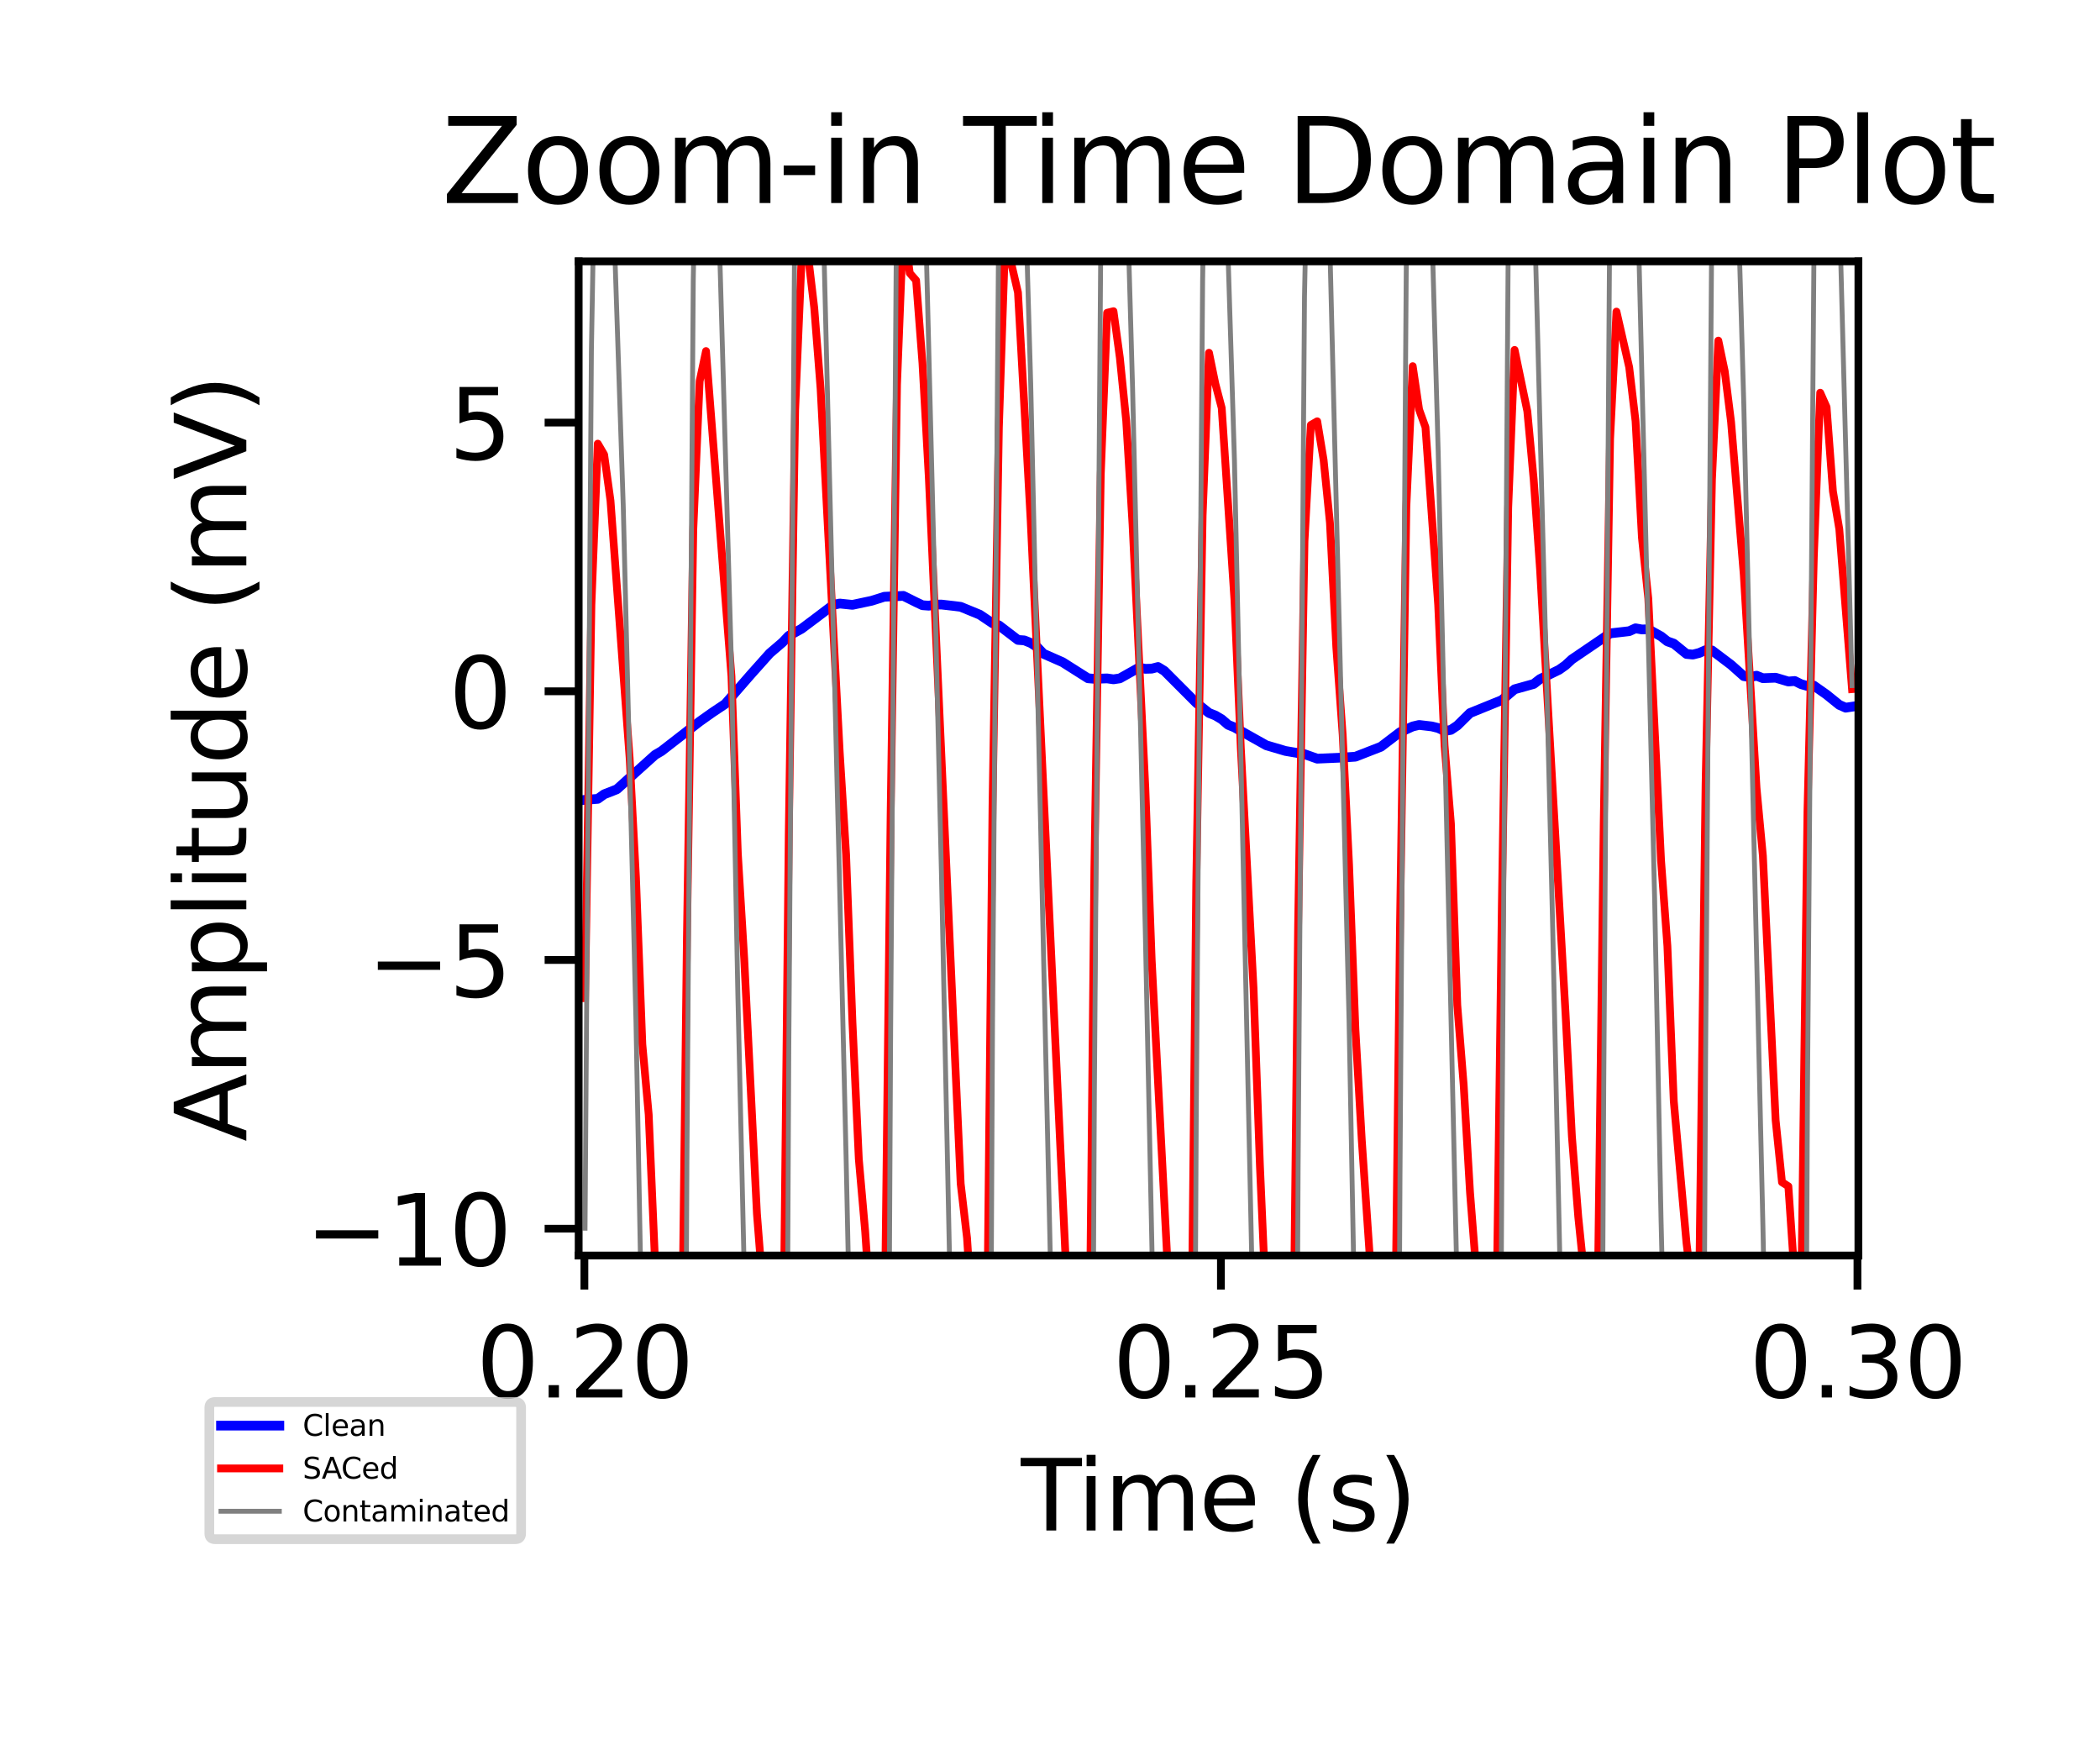 <?xml version="1.0" encoding="utf-8" standalone="no"?>
<!DOCTYPE svg PUBLIC "-//W3C//DTD SVG 1.1//EN"
  "http://www.w3.org/Graphics/SVG/1.1/DTD/svg11.dtd">
<svg xmlns:xlink="http://www.w3.org/1999/xlink" width="216pt" height="180pt" viewBox="0 0 216 180" xmlns="http://www.w3.org/2000/svg" version="1.1">
 <defs>
  <style type="text/css">*{stroke-linejoin: round; stroke-linecap: butt}</style>
 </defs>
 <g id="figure_1">
  <g id="patch_1">
   <path d="M 0 180 
L 216 180 
L 216 0 
L 0 0 
z
" style="fill: #ffffff"/>
  </g>
  <g id="axes_1">
   <g id="patch_2">
    <path d="M 59.52 129.12 
L 191.15 129.12 
L 191.15 26.88 
L 59.52 26.88 
z
" style="fill: #ffffff"/>
   </g>
   <g id="matplotlib.axis_1">
    <g id="xtick_1">
     <g id="line2d_1">
      <defs>
       <path id="m31fb3d04a4" d="M 0 0 
L 0 3.5 
" style="stroke: #000000; stroke-width: 0.8"/>
      </defs>
      <g>
       <use xlink:href="#m31fb3d04a4" x="60.109" y="129.12" style="stroke: #000000; stroke-width: 0.8"/>
      </g>
     </g>
     <g id="text_1">
      <!-- 0.20 -->
      <g transform="translate(48.977 143.718) scale(0.1 -0.1)">
       <defs>
        <path id="DejaVuSans-30" d="M 2034 4250 
Q 1547 4250 1301 3770 
Q 1056 3291 1056 2328 
Q 1056 1369 1301 889 
Q 1547 409 2034 409 
Q 2525 409 2770 889 
Q 3016 1369 3016 2328 
Q 3016 3291 2770 3770 
Q 2525 4250 2034 4250 
z
M 2034 4750 
Q 2819 4750 3233 4129 
Q 3647 3509 3647 2328 
Q 3647 1150 3233 529 
Q 2819 -91 2034 -91 
Q 1250 -91 836 529 
Q 422 1150 422 2328 
Q 422 3509 836 4129 
Q 1250 4750 2034 4750 
z
" transform="scale(0.016)"/>
        <path id="DejaVuSans-2e" d="M 684 794 
L 1344 794 
L 1344 0 
L 684 0 
L 684 794 
z
" transform="scale(0.016)"/>
        <path id="DejaVuSans-32" d="M 1228 531 
L 3431 531 
L 3431 0 
L 469 0 
L 469 531 
Q 828 903 1448 1529 
Q 2069 2156 2228 2338 
Q 2531 2678 2651 2914 
Q 2772 3150 2772 3378 
Q 2772 3750 2511 3984 
Q 2250 4219 1831 4219 
Q 1534 4219 1204 4116 
Q 875 4013 500 3803 
L 500 4441 
Q 881 4594 1212 4672 
Q 1544 4750 1819 4750 
Q 2544 4750 2975 4387 
Q 3406 4025 3406 3419 
Q 3406 3131 3298 2873 
Q 3191 2616 2906 2266 
Q 2828 2175 2409 1742 
Q 1991 1309 1228 531 
z
" transform="scale(0.016)"/>
       </defs>
       <use xlink:href="#DejaVuSans-30"/>
       <use xlink:href="#DejaVuSans-2e" x="63.623"/>
       <use xlink:href="#DejaVuSans-32" x="95.41"/>
       <use xlink:href="#DejaVuSans-30" x="159.033"/>
      </g>
     </g>
    </g>
    <g id="xtick_2">
     <g id="line2d_2">
      <g>
       <use xlink:href="#m31fb3d04a4" x="125.581" y="129.12" style="stroke: #000000; stroke-width: 0.8"/>
      </g>
     </g>
     <g id="text_2">
      <!-- 0.25 -->
      <g transform="translate(114.448 143.718) scale(0.1 -0.1)">
       <defs>
        <path id="DejaVuSans-35" d="M 691 4666 
L 3169 4666 
L 3169 4134 
L 1269 4134 
L 1269 2991 
Q 1406 3038 1543 3061 
Q 1681 3084 1819 3084 
Q 2600 3084 3056 2656 
Q 3513 2228 3513 1497 
Q 3513 744 3044 326 
Q 2575 -91 1722 -91 
Q 1428 -91 1123 -41 
Q 819 9 494 109 
L 494 744 
Q 775 591 1075 516 
Q 1375 441 1709 441 
Q 2250 441 2565 725 
Q 2881 1009 2881 1497 
Q 2881 1984 2565 2268 
Q 2250 2553 1709 2553 
Q 1456 2553 1204 2497 
Q 953 2441 691 2322 
L 691 4666 
z
" transform="scale(0.016)"/>
       </defs>
       <use xlink:href="#DejaVuSans-30"/>
       <use xlink:href="#DejaVuSans-2e" x="63.623"/>
       <use xlink:href="#DejaVuSans-32" x="95.41"/>
       <use xlink:href="#DejaVuSans-35" x="159.033"/>
      </g>
     </g>
    </g>
    <g id="xtick_3">
     <g id="line2d_3">
      <g>
       <use xlink:href="#m31fb3d04a4" x="191.052" y="129.12" style="stroke: #000000; stroke-width: 0.8"/>
      </g>
     </g>
     <g id="text_3">
      <!-- 0.30 -->
      <g transform="translate(179.919 143.718) scale(0.1 -0.1)">
       <defs>
        <path id="DejaVuSans-33" d="M 2597 2516 
Q 3050 2419 3304 2112 
Q 3559 1806 3559 1356 
Q 3559 666 3084 287 
Q 2609 -91 1734 -91 
Q 1441 -91 1130 -33 
Q 819 25 488 141 
L 488 750 
Q 750 597 1062 519 
Q 1375 441 1716 441 
Q 2309 441 2620 675 
Q 2931 909 2931 1356 
Q 2931 1769 2642 2001 
Q 2353 2234 1838 2234 
L 1294 2234 
L 1294 2753 
L 1863 2753 
Q 2328 2753 2575 2939 
Q 2822 3125 2822 3475 
Q 2822 3834 2567 4026 
Q 2313 4219 1838 4219 
Q 1578 4219 1281 4162 
Q 984 4106 628 3988 
L 628 4550 
Q 988 4650 1302 4700 
Q 1616 4750 1894 4750 
Q 2613 4750 3031 4423 
Q 3450 4097 3450 3541 
Q 3450 3153 3228 2886 
Q 3006 2619 2597 2516 
z
" transform="scale(0.016)"/>
       </defs>
       <use xlink:href="#DejaVuSans-30"/>
       <use xlink:href="#DejaVuSans-2e" x="63.623"/>
       <use xlink:href="#DejaVuSans-33" x="95.41"/>
       <use xlink:href="#DejaVuSans-30" x="159.033"/>
      </g>
     </g>
    </g>
    <g id="text_4">
     <!-- Time (s) -->
     <g transform="translate(105.006 157.397) scale(0.1 -0.1)">
      <defs>
       <path id="DejaVuSans-54" d="M -19 4666 
L 3928 4666 
L 3928 4134 
L 2272 4134 
L 2272 0 
L 1638 0 
L 1638 4134 
L -19 4134 
L -19 4666 
z
" transform="scale(0.016)"/>
       <path id="DejaVuSans-69" d="M 603 3500 
L 1178 3500 
L 1178 0 
L 603 0 
L 603 3500 
z
M 603 4863 
L 1178 4863 
L 1178 4134 
L 603 4134 
L 603 4863 
z
" transform="scale(0.016)"/>
       <path id="DejaVuSans-6d" d="M 3328 2828 
Q 3544 3216 3844 3400 
Q 4144 3584 4550 3584 
Q 5097 3584 5394 3201 
Q 5691 2819 5691 2113 
L 5691 0 
L 5113 0 
L 5113 2094 
Q 5113 2597 4934 2840 
Q 4756 3084 4391 3084 
Q 3944 3084 3684 2787 
Q 3425 2491 3425 1978 
L 3425 0 
L 2847 0 
L 2847 2094 
Q 2847 2600 2669 2842 
Q 2491 3084 2119 3084 
Q 1678 3084 1418 2786 
Q 1159 2488 1159 1978 
L 1159 0 
L 581 0 
L 581 3500 
L 1159 3500 
L 1159 2956 
Q 1356 3278 1631 3431 
Q 1906 3584 2284 3584 
Q 2666 3584 2933 3390 
Q 3200 3197 3328 2828 
z
" transform="scale(0.016)"/>
       <path id="DejaVuSans-65" d="M 3597 1894 
L 3597 1613 
L 953 1613 
Q 991 1019 1311 708 
Q 1631 397 2203 397 
Q 2534 397 2845 478 
Q 3156 559 3463 722 
L 3463 178 
Q 3153 47 2828 -22 
Q 2503 -91 2169 -91 
Q 1331 -91 842 396 
Q 353 884 353 1716 
Q 353 2575 817 3079 
Q 1281 3584 2069 3584 
Q 2775 3584 3186 3129 
Q 3597 2675 3597 1894 
z
M 3022 2063 
Q 3016 2534 2758 2815 
Q 2500 3097 2075 3097 
Q 1594 3097 1305 2825 
Q 1016 2553 972 2059 
L 3022 2063 
z
" transform="scale(0.016)"/>
       <path id="DejaVuSans-20" transform="scale(0.016)"/>
       <path id="DejaVuSans-28" d="M 1984 4856 
Q 1566 4138 1362 3434 
Q 1159 2731 1159 2009 
Q 1159 1288 1364 580 
Q 1569 -128 1984 -844 
L 1484 -844 
Q 1016 -109 783 600 
Q 550 1309 550 2009 
Q 550 2706 781 3412 
Q 1013 4119 1484 4856 
L 1984 4856 
z
" transform="scale(0.016)"/>
       <path id="DejaVuSans-73" d="M 2834 3397 
L 2834 2853 
Q 2591 2978 2328 3040 
Q 2066 3103 1784 3103 
Q 1356 3103 1142 2972 
Q 928 2841 928 2578 
Q 928 2378 1081 2264 
Q 1234 2150 1697 2047 
L 1894 2003 
Q 2506 1872 2764 1633 
Q 3022 1394 3022 966 
Q 3022 478 2636 193 
Q 2250 -91 1575 -91 
Q 1294 -91 989 -36 
Q 684 19 347 128 
L 347 722 
Q 666 556 975 473 
Q 1284 391 1588 391 
Q 1994 391 2212 530 
Q 2431 669 2431 922 
Q 2431 1156 2273 1281 
Q 2116 1406 1581 1522 
L 1381 1569 
Q 847 1681 609 1914 
Q 372 2147 372 2553 
Q 372 3047 722 3315 
Q 1072 3584 1716 3584 
Q 2034 3584 2315 3537 
Q 2597 3491 2834 3397 
z
" transform="scale(0.016)"/>
       <path id="DejaVuSans-29" d="M 513 4856 
L 1013 4856 
Q 1481 4119 1714 3412 
Q 1947 2706 1947 2009 
Q 1947 1309 1714 600 
Q 1481 -109 1013 -844 
L 513 -844 
Q 928 -128 1133 580 
Q 1338 1288 1338 2009 
Q 1338 2731 1133 3434 
Q 928 4138 513 4856 
z
" transform="scale(0.016)"/>
      </defs>
      <use xlink:href="#DejaVuSans-54"/>
      <use xlink:href="#DejaVuSans-69" x="57.959"/>
      <use xlink:href="#DejaVuSans-6d" x="85.742"/>
      <use xlink:href="#DejaVuSans-65" x="183.154"/>
      <use xlink:href="#DejaVuSans-20" x="244.678"/>
      <use xlink:href="#DejaVuSans-28" x="276.465"/>
      <use xlink:href="#DejaVuSans-73" x="315.479"/>
      <use xlink:href="#DejaVuSans-29" x="367.578"/>
     </g>
    </g>
   </g>
   <g id="matplotlib.axis_2">
    <g id="ytick_1">
     <g id="line2d_4">
      <defs>
       <path id="m9530094f44" d="M 0 0 
L -3.5 0 
" style="stroke: #000000; stroke-width: 0.8"/>
      </defs>
      <g>
       <use xlink:href="#m9530094f44" x="59.52" y="126.357" style="stroke: #000000; stroke-width: 0.8"/>
      </g>
     </g>
     <g id="text_5">
      <!-- −10 -->
      <g transform="translate(31.415 130.156) scale(0.1 -0.1)">
       <defs>
        <path id="DejaVuSans-2212" d="M 678 2272 
L 4684 2272 
L 4684 1741 
L 678 1741 
L 678 2272 
z
" transform="scale(0.016)"/>
        <path id="DejaVuSans-31" d="M 794 531 
L 1825 531 
L 1825 4091 
L 703 3866 
L 703 4441 
L 1819 4666 
L 2450 4666 
L 2450 531 
L 3481 531 
L 3481 0 
L 794 0 
L 794 531 
z
" transform="scale(0.016)"/>
       </defs>
       <use xlink:href="#DejaVuSans-2212"/>
       <use xlink:href="#DejaVuSans-31" x="83.789"/>
       <use xlink:href="#DejaVuSans-30" x="147.412"/>
      </g>
     </g>
    </g>
    <g id="ytick_2">
     <g id="line2d_5">
      <g>
       <use xlink:href="#m9530094f44" x="59.52" y="98.724" style="stroke: #000000; stroke-width: 0.8"/>
      </g>
     </g>
     <g id="text_6">
      <!-- −5 -->
      <g transform="translate(37.778 102.524) scale(0.1 -0.1)">
       <use xlink:href="#DejaVuSans-2212"/>
       <use xlink:href="#DejaVuSans-35" x="83.789"/>
      </g>
     </g>
    </g>
    <g id="ytick_3">
     <g id="line2d_6">
      <g>
       <use xlink:href="#m9530094f44" x="59.52" y="71.092" style="stroke: #000000; stroke-width: 0.8"/>
      </g>
     </g>
     <g id="text_7">
      <!-- 0 -->
      <g transform="translate(46.157 74.891) scale(0.1 -0.1)">
       <use xlink:href="#DejaVuSans-30"/>
      </g>
     </g>
    </g>
    <g id="ytick_4">
     <g id="line2d_7">
      <g>
       <use xlink:href="#m9530094f44" x="59.52" y="43.459" style="stroke: #000000; stroke-width: 0.8"/>
      </g>
     </g>
     <g id="text_8">
      <!-- 5 -->
      <g transform="translate(46.157 47.259) scale(0.1 -0.1)">
       <use xlink:href="#DejaVuSans-35"/>
      </g>
     </g>
    </g>
    <g id="text_9">
     <!-- Amplitude (mV) -->
     <g transform="translate(25.336 117.404) rotate(-90) scale(0.1 -0.1)">
      <defs>
       <path id="DejaVuSans-41" d="M 2188 4044 
L 1331 1722 
L 3047 1722 
L 2188 4044 
z
M 1831 4666 
L 2547 4666 
L 4325 0 
L 3669 0 
L 3244 1197 
L 1141 1197 
L 716 0 
L 50 0 
L 1831 4666 
z
" transform="scale(0.016)"/>
       <path id="DejaVuSans-70" d="M 1159 525 
L 1159 -1331 
L 581 -1331 
L 581 3500 
L 1159 3500 
L 1159 2969 
Q 1341 3281 1617 3432 
Q 1894 3584 2278 3584 
Q 2916 3584 3314 3078 
Q 3713 2572 3713 1747 
Q 3713 922 3314 415 
Q 2916 -91 2278 -91 
Q 1894 -91 1617 61 
Q 1341 213 1159 525 
z
M 3116 1747 
Q 3116 2381 2855 2742 
Q 2594 3103 2138 3103 
Q 1681 3103 1420 2742 
Q 1159 2381 1159 1747 
Q 1159 1113 1420 752 
Q 1681 391 2138 391 
Q 2594 391 2855 752 
Q 3116 1113 3116 1747 
z
" transform="scale(0.016)"/>
       <path id="DejaVuSans-6c" d="M 603 4863 
L 1178 4863 
L 1178 0 
L 603 0 
L 603 4863 
z
" transform="scale(0.016)"/>
       <path id="DejaVuSans-74" d="M 1172 4494 
L 1172 3500 
L 2356 3500 
L 2356 3053 
L 1172 3053 
L 1172 1153 
Q 1172 725 1289 603 
Q 1406 481 1766 481 
L 2356 481 
L 2356 0 
L 1766 0 
Q 1100 0 847 248 
Q 594 497 594 1153 
L 594 3053 
L 172 3053 
L 172 3500 
L 594 3500 
L 594 4494 
L 1172 4494 
z
" transform="scale(0.016)"/>
       <path id="DejaVuSans-75" d="M 544 1381 
L 544 3500 
L 1119 3500 
L 1119 1403 
Q 1119 906 1312 657 
Q 1506 409 1894 409 
Q 2359 409 2629 706 
Q 2900 1003 2900 1516 
L 2900 3500 
L 3475 3500 
L 3475 0 
L 2900 0 
L 2900 538 
Q 2691 219 2414 64 
Q 2138 -91 1772 -91 
Q 1169 -91 856 284 
Q 544 659 544 1381 
z
M 1991 3584 
L 1991 3584 
z
" transform="scale(0.016)"/>
       <path id="DejaVuSans-64" d="M 2906 2969 
L 2906 4863 
L 3481 4863 
L 3481 0 
L 2906 0 
L 2906 525 
Q 2725 213 2448 61 
Q 2172 -91 1784 -91 
Q 1150 -91 751 415 
Q 353 922 353 1747 
Q 353 2572 751 3078 
Q 1150 3584 1784 3584 
Q 2172 3584 2448 3432 
Q 2725 3281 2906 2969 
z
M 947 1747 
Q 947 1113 1208 752 
Q 1469 391 1925 391 
Q 2381 391 2643 752 
Q 2906 1113 2906 1747 
Q 2906 2381 2643 2742 
Q 2381 3103 1925 3103 
Q 1469 3103 1208 2742 
Q 947 2381 947 1747 
z
" transform="scale(0.016)"/>
       <path id="DejaVuSans-56" d="M 1831 0 
L 50 4666 
L 709 4666 
L 2188 738 
L 3669 4666 
L 4325 4666 
L 2547 0 
L 1831 0 
z
" transform="scale(0.016)"/>
      </defs>
      <use xlink:href="#DejaVuSans-41"/>
      <use xlink:href="#DejaVuSans-6d" x="68.408"/>
      <use xlink:href="#DejaVuSans-70" x="165.82"/>
      <use xlink:href="#DejaVuSans-6c" x="229.297"/>
      <use xlink:href="#DejaVuSans-69" x="257.08"/>
      <use xlink:href="#DejaVuSans-74" x="284.863"/>
      <use xlink:href="#DejaVuSans-75" x="324.072"/>
      <use xlink:href="#DejaVuSans-64" x="387.451"/>
      <use xlink:href="#DejaVuSans-65" x="450.928"/>
      <use xlink:href="#DejaVuSans-20" x="512.451"/>
      <use xlink:href="#DejaVuSans-28" x="544.238"/>
      <use xlink:href="#DejaVuSans-6d" x="583.252"/>
      <use xlink:href="#DejaVuSans-56" x="680.664"/>
      <use xlink:href="#DejaVuSans-29" x="749.072"/>
     </g>
    </g>
   </g>
   <g id="line2d_8">
    <path d="M 60.175 82.258 
L 61.485 82.155 
L 62.14 81.685 
L 63.449 81.172 
L 67.379 77.632 
L 68.033 77.25 
L 71.963 74.202 
L 73.272 73.275 
L 74.582 72.403 
L 77.202 69.394 
L 79.166 67.195 
L 80.476 66.074 
L 81.131 65.387 
L 82.441 64.667 
L 83.75 63.687 
L 85.715 62.201 
L 86.37 62.067 
L 87.68 62.203 
L 89.644 61.786 
L 90.954 61.372 
L 92.919 61.28 
L 94.228 61.931 
L 94.883 62.242 
L 95.538 62.291 
L 96.193 62.167 
L 96.848 62.174 
L 98.158 62.323 
L 98.813 62.406 
L 100.777 63.213 
L 102.087 64.094 
L 102.742 64.31 
L 104.706 65.81 
L 105.361 65.857 
L 106.016 66.123 
L 106.671 66.534 
L 107.326 67.231 
L 109.291 68.096 
L 111.91 69.754 
L 112.565 69.81 
L 113.875 69.768 
L 114.53 69.862 
L 115.184 69.764 
L 117.149 68.659 
L 117.804 68.782 
L 118.459 68.765 
L 119.114 68.594 
L 119.769 68.996 
L 123.043 72.278 
L 124.353 73.322 
L 125.008 73.582 
L 125.662 73.971 
L 126.317 74.537 
L 126.972 74.806 
L 130.247 76.647 
L 132.211 77.227 
L 134.176 77.56 
L 135.486 78.022 
L 138.105 77.909 
L 139.415 77.819 
L 142.034 76.799 
L 143.999 75.303 
L 145.309 74.708 
L 145.964 74.554 
L 147.273 74.708 
L 147.928 74.869 
L 148.583 75.177 
L 149.238 75.061 
L 149.893 74.621 
L 151.203 73.329 
L 154.477 71.999 
L 155.787 70.887 
L 157.751 70.339 
L 158.406 69.833 
L 160.371 68.877 
L 161.026 68.412 
L 161.681 67.808 
L 165.61 65.137 
L 167.574 64.912 
L 168.229 64.615 
L 168.884 64.734 
L 169.539 64.714 
L 170.849 65.44 
L 171.504 65.96 
L 172.159 66.191 
L 173.468 67.253 
L 174.123 67.317 
L 174.778 67.151 
L 175.433 66.862 
L 176.088 66.889 
L 178.052 68.371 
L 179.362 69.535 
L 180.017 69.639 
L 180.672 69.489 
L 181.327 69.746 
L 182.637 69.697 
L 183.946 70.088 
L 184.601 70.035 
L 185.256 70.36 
L 185.911 70.55 
L 186.566 70.512 
L 187.876 71.434 
L 189.185 72.49 
L 189.84 72.779 
L 190.495 72.68 
L 190.495 72.68 
" clip-path="url(#p86207e3850)" style="fill: none; stroke: #0000ff; stroke-linecap: square"/>
   </g>
   <g id="line2d_9">
    <path d="M 60.175 102.656 
L 60.83 62.192 
L 61.485 45.626 
L 62.14 46.749 
L 62.794 51.492 
L 64.759 77.903 
L 65.414 90.273 
L 66.069 107.398 
L 66.724 114.628 
L 67.379 129.877 
L 68.033 136.93 
L 68.688 148.305 
L 69.343 152.312 
L 69.998 151.917 
L 70.653 96.519 
L 71.308 54.512 
L 71.963 39.203 
L 72.618 36.103 
L 75.237 69.563 
L 75.892 87.795 
L 76.547 98.57 
L 77.857 124.827 
L 78.511 133.148 
L 79.821 145.957 
L 80.476 148.281 
L 81.131 85.72 
L 81.786 42.179 
L 82.441 26.763 
L 83.096 26.13 
L 83.75 31.644 
L 84.405 39.978 
L 86.37 77.357 
L 87.025 87.867 
L 87.68 105.133 
L 88.335 119.193 
L 88.989 126.628 
L 89.644 136.316 
L 90.299 139.002 
L 90.954 140.302 
L 91.609 83.687 
L 92.264 39.555 
L 92.919 22.931 
L 93.574 28.091 
L 94.228 28.836 
L 94.883 37.338 
L 95.538 49.132 
L 98.813 121.731 
L 99.467 127.318 
L 100.122 137.267 
L 101.432 147.275 
L 102.087 82.936 
L 102.742 43.924 
L 103.397 24.423 
L 104.706 30.078 
L 106.016 53.561 
L 109.945 136.602 
L 110.6 146.441 
L 111.255 150.173 
L 111.91 155.005 
L 112.565 89.295 
L 113.22 48.816 
L 113.875 32.165 
L 114.53 32.004 
L 115.184 36.782 
L 115.839 43.276 
L 116.494 53.963 
L 117.804 81.024 
L 118.459 98.727 
L 120.423 136.413 
L 121.078 146.94 
L 121.733 152.067 
L 122.388 154.566 
L 123.043 90.828 
L 123.698 53.001 
L 124.353 36.278 
L 125.008 39.467 
L 125.662 41.957 
L 126.972 61.687 
L 127.627 76.937 
L 128.937 101.672 
L 129.592 119.859 
L 130.247 134.796 
L 130.901 137.753 
L 132.211 157.059 
L 132.866 154.758 
L 133.521 95.176 
L 134.176 55.661 
L 134.831 43.704 
L 135.486 43.326 
L 136.14 47.287 
L 136.795 53.775 
L 137.45 66.583 
L 138.105 75.576 
L 138.76 88.936 
L 139.415 105.895 
L 140.07 117.266 
L 142.034 145.87 
L 142.689 150.302 
L 143.344 151.479 
L 143.999 95.283 
L 144.654 52.1 
L 145.309 37.657 
L 145.964 42.118 
L 146.618 43.931 
L 147.928 62.204 
L 148.583 76.644 
L 149.238 84.712 
L 149.893 103.365 
L 150.548 111.559 
L 151.203 122.632 
L 151.857 130.91 
L 153.167 142.389 
L 153.822 143.028 
L 154.477 93.047 
L 155.132 52.174 
L 155.787 35.985 
L 157.096 42.293 
L 157.751 49.315 
L 158.406 58.558 
L 161.026 104.21 
L 161.681 116.855 
L 162.335 125.134 
L 162.99 131.499 
L 163.645 135.355 
L 164.3 136.581 
L 164.955 84.635 
L 165.61 45.116 
L 166.265 32.046 
L 167.574 37.767 
L 168.229 43.307 
L 168.884 55.282 
L 169.539 61.547 
L 170.849 88.46 
L 171.504 97.298 
L 172.159 113.243 
L 173.468 127.82 
L 174.123 133.139 
L 174.778 132.013 
L 175.433 80.636 
L 176.088 49.289 
L 176.743 35.028 
L 177.398 38.159 
L 178.052 43.38 
L 179.362 59.126 
L 180.672 81.025 
L 181.327 88.023 
L 182.637 115.21 
L 183.291 121.583 
L 183.946 121.997 
L 184.601 131.549 
L 185.256 134.598 
L 185.911 83.482 
L 186.566 57.202 
L 187.221 40.386 
L 187.876 41.863 
L 188.53 50.522 
L 189.185 54.414 
L 190.495 70.87 
L 190.495 70.87 
" clip-path="url(#p86207e3850)" style="fill: none; stroke: #ff0000; stroke-width: 0.8; stroke-linecap: square"/>
   </g>
   <g id="line2d_10">
    <path d="M 60.175 126.307 
L 60.83 36.039 
L 61.484 -1 
M 61.498 -1 
L 62.14 1.525 
L 62.794 12.672 
L 64.104 51.999 
L 65.414 105 
L 66.069 139.727 
L 66.724 163.079 
L 67.105 181 
M 70.336 181 
L 70.653 119.586 
L 71.308 28.765 
L 71.859 -1 
M 72.946 -1 
L 73.927 22.48 
L 75.237 68.409 
L 75.892 102.148 
L 77.706 181 
M 80.771 181 
L 81.131 108.268 
L 81.786 16.984 
L 82.12 -1 
M 83.924 -1 
L 84.405 11.899 
L 86.37 91.458 
L 87.025 118.888 
L 88.349 181 
M 91.216 181 
L 91.609 105.945 
L 92.264 15.103 
L 92.556 -1 
M 94.47 -1 
L 94.883 10.131 
L 96.193 62.345 
L 96.848 90.456 
L 98.158 152.961 
L 98.783 181 
M 101.709 181 
L 102.087 105.218 
L 102.742 20.437 
L 103.104 -1 
M 104.835 -1 
L 106.016 39.432 
L 107.981 126.996 
L 108.636 157.496 
L 109.267 181 
M 112.221 181 
L 112.565 112.252 
L 113.22 25.305 
L 113.694 -1 
M 115.042 -1 
L 115.184 1.369 
L 115.839 16.969 
L 116.494 39.928 
L 117.804 95.831 
L 119.114 158.296 
L 119.664 181 
M 122.708 181 
L 123.043 114.756 
L 123.698 28.785 
L 124.225 -1 
M 125.187 -1 
L 125.662 5.388 
L 126.972 47.305 
L 129.868 181 
M 133.209 181 
L 133.521 120.006 
L 134.176 30.533 
L 134.804 -1 
M 135.494 -1 
L 136.14 9.323 
L 136.795 25.719 
L 138.76 104.941 
L 139.415 139.43 
L 140.432 181 
M 143.689 181 
L 143.999 120.9 
L 144.654 25.992 
L 145.144 -1 
M 146.188 -1 
L 146.618 4.451 
L 147.273 23.266 
L 147.928 46.492 
L 150.976 181 
M 154.149 181 
L 154.477 119.417 
L 155.132 25.159 
L 155.575 -1 
M 156.94 -1 
L 157.096 1.339 
L 157.751 18.909 
L 159.061 69.155 
L 159.716 95.854 
L 161.552 181 
M 164.6 181 
L 164.955 111.793 
L 165.61 17.25 
L 165.94 -1 
M 167.712 -1 
L 168.229 11.951 
L 170.194 92.533 
L 170.849 125.347 
L 171.504 152.428 
L 172.075 181 
M 175.067 181 
L 175.433 108.677 
L 176.088 20.475 
L 176.457 -1 
M 178.011 -1 
L 178.052 -0.215 
L 178.707 18.972 
L 179.362 41.558 
L 181.327 126.049 
L 182.456 181 
M 185.57 181 
L 185.911 112.425 
L 186.566 27.552 
L 187.019 -1 
M 188.257 -1 
L 189.185 21.166 
L 190.495 70.506 
L 190.495 70.506 
" clip-path="url(#p86207e3850)" style="fill: none; stroke: #808080; stroke-width: 0.5; stroke-linecap: square"/>
   </g>
   <g id="patch_3">
    <path d="M 59.52 129.12 
L 59.52 26.88 
" style="fill: none; stroke: #000000; stroke-width: 0.8; stroke-linejoin: miter; stroke-linecap: square"/>
   </g>
   <g id="patch_4">
    <path d="M 191.15 129.12 
L 191.15 26.88 
" style="fill: none; stroke: #000000; stroke-width: 0.8; stroke-linejoin: miter; stroke-linecap: square"/>
   </g>
   <g id="patch_5">
    <path d="M 59.52 129.12 
L 191.15 129.12 
" style="fill: none; stroke: #000000; stroke-width: 0.8; stroke-linejoin: miter; stroke-linecap: square"/>
   </g>
   <g id="patch_6">
    <path d="M 59.52 26.88 
L 191.15 26.88 
" style="fill: none; stroke: #000000; stroke-width: 0.8; stroke-linejoin: miter; stroke-linecap: square"/>
   </g>
   <g id="text_10">
    <!-- Zoom-in Time Domain Plot -->
    <g transform="translate(45.413 20.88) scale(0.12 -0.12)">
     <defs>
      <path id="DejaVuSans-5a" d="M 359 4666 
L 4025 4666 
L 4025 4184 
L 1075 531 
L 4097 531 
L 4097 0 
L 288 0 
L 288 481 
L 3238 4134 
L 359 4134 
L 359 4666 
z
" transform="scale(0.016)"/>
      <path id="DejaVuSans-6f" d="M 1959 3097 
Q 1497 3097 1228 2736 
Q 959 2375 959 1747 
Q 959 1119 1226 758 
Q 1494 397 1959 397 
Q 2419 397 2687 759 
Q 2956 1122 2956 1747 
Q 2956 2369 2687 2733 
Q 2419 3097 1959 3097 
z
M 1959 3584 
Q 2709 3584 3137 3096 
Q 3566 2609 3566 1747 
Q 3566 888 3137 398 
Q 2709 -91 1959 -91 
Q 1206 -91 779 398 
Q 353 888 353 1747 
Q 353 2609 779 3096 
Q 1206 3584 1959 3584 
z
" transform="scale(0.016)"/>
      <path id="DejaVuSans-2d" d="M 313 2009 
L 1997 2009 
L 1997 1497 
L 313 1497 
L 313 2009 
z
" transform="scale(0.016)"/>
      <path id="DejaVuSans-6e" d="M 3513 2113 
L 3513 0 
L 2938 0 
L 2938 2094 
Q 2938 2591 2744 2837 
Q 2550 3084 2163 3084 
Q 1697 3084 1428 2787 
Q 1159 2491 1159 1978 
L 1159 0 
L 581 0 
L 581 3500 
L 1159 3500 
L 1159 2956 
Q 1366 3272 1645 3428 
Q 1925 3584 2291 3584 
Q 2894 3584 3203 3211 
Q 3513 2838 3513 2113 
z
" transform="scale(0.016)"/>
      <path id="DejaVuSans-44" d="M 1259 4147 
L 1259 519 
L 2022 519 
Q 2988 519 3436 956 
Q 3884 1394 3884 2338 
Q 3884 3275 3436 3711 
Q 2988 4147 2022 4147 
L 1259 4147 
z
M 628 4666 
L 1925 4666 
Q 3281 4666 3915 4102 
Q 4550 3538 4550 2338 
Q 4550 1131 3912 565 
Q 3275 0 1925 0 
L 628 0 
L 628 4666 
z
" transform="scale(0.016)"/>
      <path id="DejaVuSans-61" d="M 2194 1759 
Q 1497 1759 1228 1600 
Q 959 1441 959 1056 
Q 959 750 1161 570 
Q 1363 391 1709 391 
Q 2188 391 2477 730 
Q 2766 1069 2766 1631 
L 2766 1759 
L 2194 1759 
z
M 3341 1997 
L 3341 0 
L 2766 0 
L 2766 531 
Q 2569 213 2275 61 
Q 1981 -91 1556 -91 
Q 1019 -91 701 211 
Q 384 513 384 1019 
Q 384 1609 779 1909 
Q 1175 2209 1959 2209 
L 2766 2209 
L 2766 2266 
Q 2766 2663 2505 2880 
Q 2244 3097 1772 3097 
Q 1472 3097 1187 3025 
Q 903 2953 641 2809 
L 641 3341 
Q 956 3463 1253 3523 
Q 1550 3584 1831 3584 
Q 2591 3584 2966 3190 
Q 3341 2797 3341 1997 
z
" transform="scale(0.016)"/>
      <path id="DejaVuSans-50" d="M 1259 4147 
L 1259 2394 
L 2053 2394 
Q 2494 2394 2734 2622 
Q 2975 2850 2975 3272 
Q 2975 3691 2734 3919 
Q 2494 4147 2053 4147 
L 1259 4147 
z
M 628 4666 
L 2053 4666 
Q 2838 4666 3239 4311 
Q 3641 3956 3641 3272 
Q 3641 2581 3239 2228 
Q 2838 1875 2053 1875 
L 1259 1875 
L 1259 0 
L 628 0 
L 628 4666 
z
" transform="scale(0.016)"/>
     </defs>
     <use xlink:href="#DejaVuSans-5a"/>
     <use xlink:href="#DejaVuSans-6f" x="68.506"/>
     <use xlink:href="#DejaVuSans-6f" x="129.688"/>
     <use xlink:href="#DejaVuSans-6d" x="190.869"/>
     <use xlink:href="#DejaVuSans-2d" x="288.281"/>
     <use xlink:href="#DejaVuSans-69" x="324.365"/>
     <use xlink:href="#DejaVuSans-6e" x="352.148"/>
     <use xlink:href="#DejaVuSans-20" x="415.527"/>
     <use xlink:href="#DejaVuSans-54" x="447.314"/>
     <use xlink:href="#DejaVuSans-69" x="505.273"/>
     <use xlink:href="#DejaVuSans-6d" x="533.057"/>
     <use xlink:href="#DejaVuSans-65" x="630.469"/>
     <use xlink:href="#DejaVuSans-20" x="691.992"/>
     <use xlink:href="#DejaVuSans-44" x="723.779"/>
     <use xlink:href="#DejaVuSans-6f" x="800.781"/>
     <use xlink:href="#DejaVuSans-6d" x="861.963"/>
     <use xlink:href="#DejaVuSans-61" x="959.375"/>
     <use xlink:href="#DejaVuSans-69" x="1020.654"/>
     <use xlink:href="#DejaVuSans-6e" x="1048.438"/>
     <use xlink:href="#DejaVuSans-20" x="1111.816"/>
     <use xlink:href="#DejaVuSans-50" x="1143.604"/>
     <use xlink:href="#DejaVuSans-6c" x="1203.906"/>
     <use xlink:href="#DejaVuSans-6f" x="1231.689"/>
     <use xlink:href="#DejaVuSans-74" x="1292.871"/>
    </g>
   </g>
   <g id="legend_1">
    <g id="patch_7">
     <path d="M 22.131 158.292 
L 52.999 158.292 
Q 53.599 158.292 53.599 157.692 
L 53.599 144.782 
Q 53.599 144.182 52.999 144.182 
L 22.131 144.182 
Q 21.531 144.182 21.531 144.782 
L 21.531 157.692 
Q 21.531 158.292 22.131 158.292 
z
" style="fill: #ffffff; opacity: 0.8; stroke: #cccccc; stroke-linejoin: miter"/>
    </g>
    <g id="line2d_11">
     <path d="M 22.731 146.611 
L 25.731 146.611 
L 28.731 146.611 
" style="fill: none; stroke: #0000ff; stroke-linecap: square"/>
    </g>
    <g id="text_11">
     <!-- Clean -->
     <g transform="translate(31.131 147.661) scale(0.03 -0.03)">
      <defs>
       <path id="DejaVuSans-43" d="M 4122 4306 
L 4122 3641 
Q 3803 3938 3442 4084 
Q 3081 4231 2675 4231 
Q 1875 4231 1450 3742 
Q 1025 3253 1025 2328 
Q 1025 1406 1450 917 
Q 1875 428 2675 428 
Q 3081 428 3442 575 
Q 3803 722 4122 1019 
L 4122 359 
Q 3791 134 3420 21 
Q 3050 -91 2638 -91 
Q 1578 -91 968 557 
Q 359 1206 359 2328 
Q 359 3453 968 4101 
Q 1578 4750 2638 4750 
Q 3056 4750 3426 4639 
Q 3797 4528 4122 4306 
z
" transform="scale(0.016)"/>
      </defs>
      <use xlink:href="#DejaVuSans-43"/>
      <use xlink:href="#DejaVuSans-6c" x="69.824"/>
      <use xlink:href="#DejaVuSans-65" x="97.607"/>
      <use xlink:href="#DejaVuSans-61" x="159.131"/>
      <use xlink:href="#DejaVuSans-6e" x="220.41"/>
     </g>
    </g>
    <g id="line2d_12">
     <path d="M 22.731 151.015 
L 25.731 151.015 
L 28.731 151.015 
" style="fill: none; stroke: #ff0000; stroke-width: 0.8; stroke-linecap: square"/>
    </g>
    <g id="text_12">
     <!-- SACed -->
     <g transform="translate(31.131 152.065) scale(0.03 -0.03)">
      <defs>
       <path id="DejaVuSans-53" d="M 3425 4513 
L 3425 3897 
Q 3066 4069 2747 4153 
Q 2428 4238 2131 4238 
Q 1616 4238 1336 4038 
Q 1056 3838 1056 3469 
Q 1056 3159 1242 3001 
Q 1428 2844 1947 2747 
L 2328 2669 
Q 3034 2534 3370 2195 
Q 3706 1856 3706 1288 
Q 3706 609 3251 259 
Q 2797 -91 1919 -91 
Q 1588 -91 1214 -16 
Q 841 59 441 206 
L 441 856 
Q 825 641 1194 531 
Q 1563 422 1919 422 
Q 2459 422 2753 634 
Q 3047 847 3047 1241 
Q 3047 1584 2836 1778 
Q 2625 1972 2144 2069 
L 1759 2144 
Q 1053 2284 737 2584 
Q 422 2884 422 3419 
Q 422 4038 858 4394 
Q 1294 4750 2059 4750 
Q 2388 4750 2728 4690 
Q 3069 4631 3425 4513 
z
" transform="scale(0.016)"/>
      </defs>
      <use xlink:href="#DejaVuSans-53"/>
      <use xlink:href="#DejaVuSans-41" x="65.352"/>
      <use xlink:href="#DejaVuSans-43" x="132.01"/>
      <use xlink:href="#DejaVuSans-65" x="201.834"/>
      <use xlink:href="#DejaVuSans-64" x="263.357"/>
     </g>
    </g>
    <g id="line2d_13">
     <path d="M 22.731 155.418 
L 25.731 155.418 
L 28.731 155.418 
" style="fill: none; stroke: #808080; stroke-width: 0.5; stroke-linecap: square"/>
    </g>
    <g id="text_13">
     <!-- Contaminated -->
     <g transform="translate(31.131 156.468) scale(0.03 -0.03)">
      <use xlink:href="#DejaVuSans-43"/>
      <use xlink:href="#DejaVuSans-6f" x="69.824"/>
      <use xlink:href="#DejaVuSans-6e" x="131.006"/>
      <use xlink:href="#DejaVuSans-74" x="194.385"/>
      <use xlink:href="#DejaVuSans-61" x="233.594"/>
      <use xlink:href="#DejaVuSans-6d" x="294.873"/>
      <use xlink:href="#DejaVuSans-69" x="392.285"/>
      <use xlink:href="#DejaVuSans-6e" x="420.068"/>
      <use xlink:href="#DejaVuSans-61" x="483.447"/>
      <use xlink:href="#DejaVuSans-74" x="544.727"/>
      <use xlink:href="#DejaVuSans-65" x="583.936"/>
      <use xlink:href="#DejaVuSans-64" x="645.459"/>
     </g>
    </g>
   </g>
  </g>
 </g>
 <defs>
  <clipPath id="p86207e3850">
   <rect x="59.52" y="26.88" width="131.63" height="102.24"/>
  </clipPath>
 </defs>
</svg>
